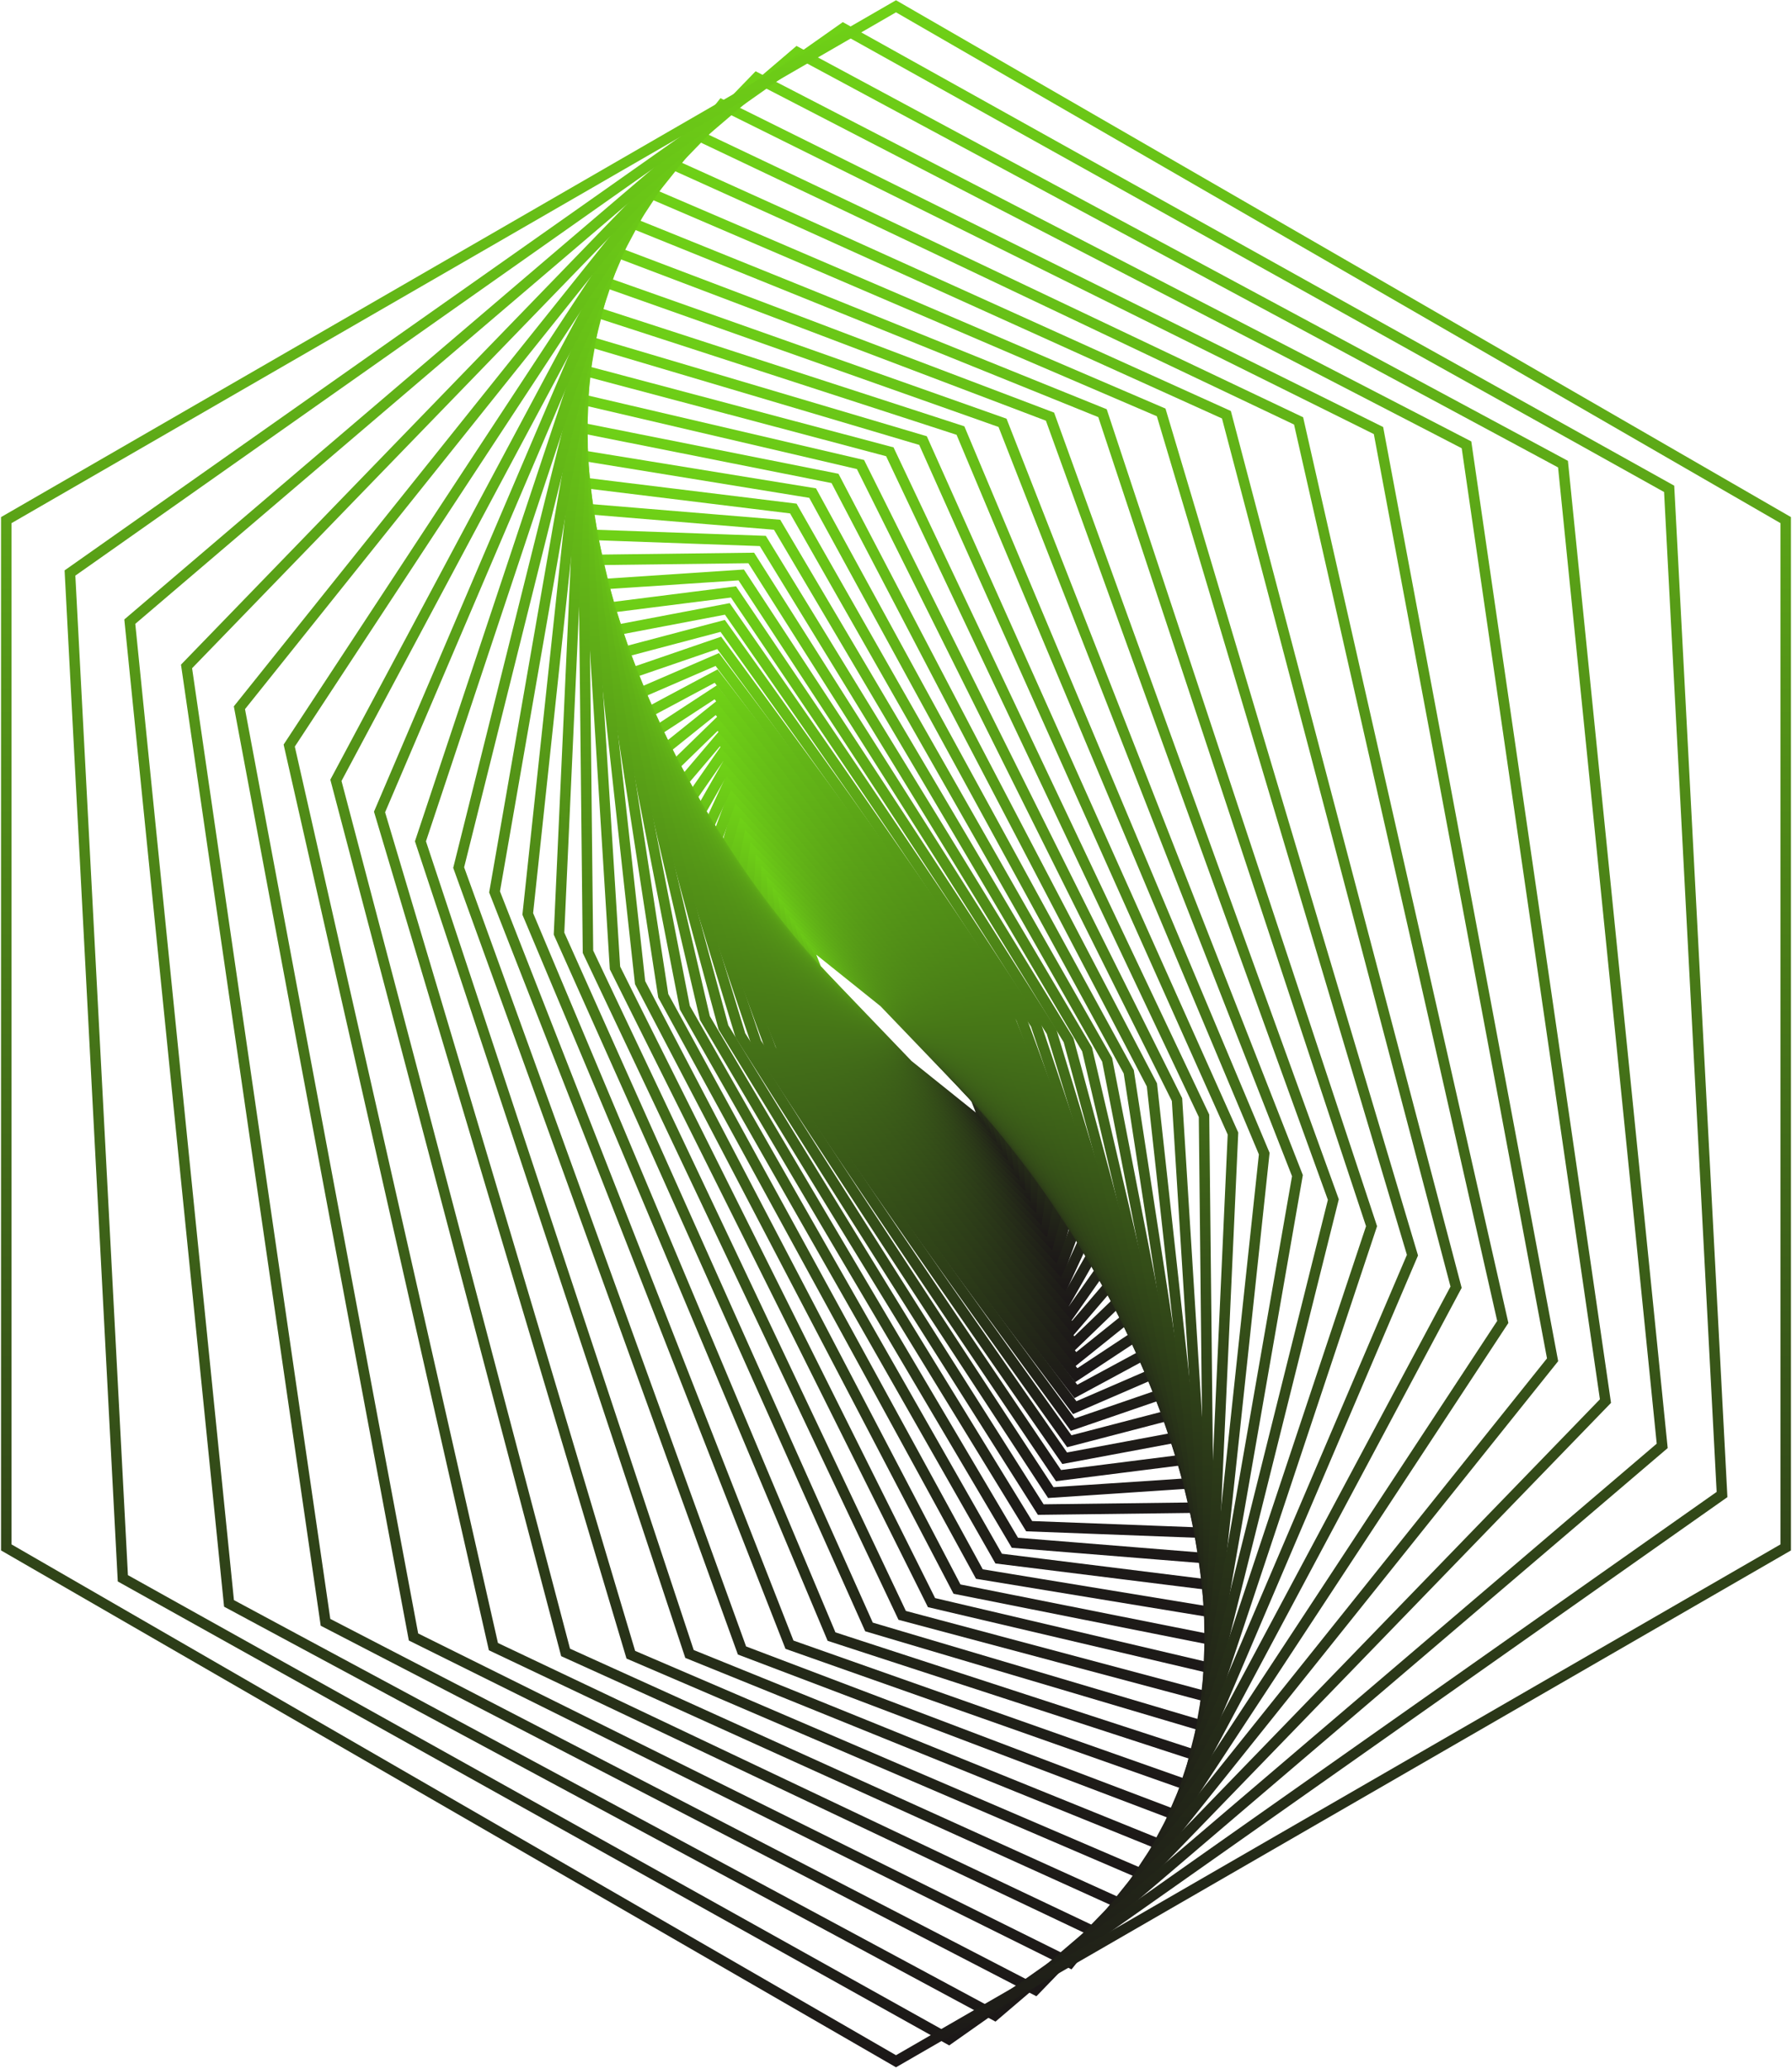 <svg width="856" height="988" viewBox="0 0 856 988" fill="none" xmlns="http://www.w3.org/2000/svg">
<path d="M422.284 478.705L384.117 448.098L390.017 463.033L433.716 508.575L471.883 539.182L465.983 524.247L422.284 478.705Z" stroke="url(#paint0_linear_3_250)" stroke-width="5" stroke-miterlimit="10"/>
<path d="M422.468 478.152L382.089 444.963L387.62 460.451L433.531 509.312L473.911 542.501L468.38 526.829L422.468 478.152Z" stroke="url(#paint1_linear_3_250)" stroke-width="5" stroke-miterlimit="10"/>
<path d="M422.653 477.599L379.876 441.644L385.039 457.685L433.347 509.866L476.123 545.82L470.961 529.779L422.653 477.599Z" stroke="url(#paint2_linear_3_250)" stroke-width="5" stroke-miterlimit="10"/>
<path d="M423.022 477.046L377.479 437.957L382.458 454.735L432.978 510.419L478.521 549.323L473.542 532.729L423.022 477.046Z" stroke="url(#paint3_linear_3_250)" stroke-width="5" stroke-miterlimit="10"/>
<path d="M423.575 476.492L375.267 434.269L379.692 451.601L432.425 510.972L480.733 553.195L476.308 535.863L423.575 476.492Z" stroke="url(#paint4_linear_3_250)" stroke-width="5" stroke-miterlimit="10"/>
<path d="M424.128 475.755L372.87 430.397L376.927 448.098L431.872 511.525L483.13 557.067L479.074 539.182L424.128 475.755Z" stroke="url(#paint5_linear_3_250)" stroke-width="5" stroke-miterlimit="10"/>
<path d="M424.681 475.202L370.657 426.156L373.976 444.594L431.319 512.078L485.343 561.308L482.024 542.87L424.681 475.202Z" stroke="url(#paint6_linear_3_250)" stroke-width="5" stroke-miterlimit="10"/>
<path d="M425.419 474.833L368.261 421.731L370.842 440.722L430.582 512.631L487.74 565.549L485.159 546.557L425.419 474.833Z" stroke="url(#paint7_linear_3_250)" stroke-width="5" stroke-miterlimit="10"/>
<path d="M426.156 474.28L365.863 417.306L367.707 436.666L429.844 513.184L490.137 570.158L488.293 550.614L426.156 474.28Z" stroke="url(#paint8_linear_3_250)" stroke-width="5" stroke-miterlimit="10"/>
<path d="M427.079 473.727L363.467 412.512L364.389 432.425L428.922 513.553L492.534 574.952L491.612 555.039L427.079 473.727Z" stroke="url(#paint9_linear_3_250)" stroke-width="5" stroke-miterlimit="10"/>
<path d="M428.184 473.358L361.254 407.534L361.069 427.816L427.816 514.106L494.746 579.931L494.93 559.649L428.184 473.358Z" stroke="url(#paint10_linear_3_250)" stroke-width="5" stroke-miterlimit="10"/>
<path d="M429.291 472.989L358.857 402.371L357.566 423.022L426.71 514.475L497.143 585.093L498.434 564.442L429.291 472.989Z" stroke="url(#paint11_linear_3_250)" stroke-width="5" stroke-miterlimit="10"/>
<path d="M430.766 472.62L356.645 396.839L353.879 417.859L425.235 514.844L499.356 590.625L502.122 569.421L430.766 472.62Z" stroke="url(#paint12_linear_3_250)" stroke-width="5" stroke-miterlimit="10"/>
<path d="M432.241 472.436L354.432 391.124L350.191 412.512L423.76 515.028L501.569 596.156L505.81 574.952L432.241 472.436Z" stroke="url(#paint13_linear_3_250)" stroke-width="5" stroke-miterlimit="10"/>
<path d="M433.901 472.252L352.404 385.408L346.319 406.796L422.1 515.213L503.781 602.056L509.682 580.668L433.901 472.252Z" stroke="url(#paint14_linear_3_250)" stroke-width="5" stroke-miterlimit="10"/>
<path d="M435.929 472.067L350.376 379.139L342.447 400.712L420.072 515.213L505.625 608.141L513.554 586.568L435.929 472.067Z" stroke="url(#paint15_linear_3_250)" stroke-width="5" stroke-miterlimit="10"/>
<path d="M437.957 472.067L348.532 372.87L338.575 394.442L418.044 515.213L507.469 614.594L517.426 593.022L437.957 472.067Z" stroke="url(#paint16_linear_3_250)" stroke-width="5" stroke-miterlimit="10"/>
<path d="M440.354 472.252L346.688 366.416L334.519 387.805L415.647 515.213L509.312 621.048L521.482 599.659L440.354 472.252Z" stroke="url(#paint17_linear_3_250)" stroke-width="5" stroke-miterlimit="10"/>
<path d="M442.935 472.436L345.212 359.594L330.462 380.798L413.065 514.844L510.787 627.87L525.722 606.666L442.935 472.436Z" stroke="url(#paint18_linear_3_250)" stroke-width="5" stroke-miterlimit="10"/>
<path d="M445.701 472.989L343.922 352.588L326.222 373.423L410.3 514.475L512.079 634.692L529.779 614.041L445.701 472.989Z" stroke="url(#paint19_linear_3_250)" stroke-width="5" stroke-miterlimit="10"/>
<path d="M449.02 473.542L343 345.397L322.165 365.679L406.981 513.922L513 641.883L533.835 621.785L449.02 473.542Z" stroke="url(#paint20_linear_3_250)" stroke-width="5" stroke-miterlimit="10"/>
<path d="M452.338 474.28L342.262 338.022L317.924 357.566L403.661 513.184L513.737 649.258L538.076 629.714L452.338 474.28Z" stroke="url(#paint21_linear_3_250)" stroke-width="5" stroke-miterlimit="10"/>
<path d="M456.211 475.202L341.894 330.646L313.684 349.085L399.79 512.262L514.107 656.818L542.317 638.195L456.211 475.202Z" stroke="url(#paint22_linear_3_250)" stroke-width="5" stroke-miterlimit="10"/>
<path d="M460.451 476.308L342.078 322.902L309.627 340.234L395.549 511.156L513.922 664.562L546.373 647.046L460.451 476.308Z" stroke="url(#paint23_linear_3_250)" stroke-width="5" stroke-miterlimit="10"/>
<path d="M464.877 477.599L342.632 314.974L305.571 331.015L391.124 509.681L513.37 672.306L550.43 656.265L464.877 477.599Z" stroke="url(#paint24_linear_3_250)" stroke-width="5" stroke-miterlimit="10"/>
<path d="M469.854 479.258L343.553 307.046L301.698 321.427L386.145 508.022L512.447 680.419L554.301 666.037L469.854 479.258Z" stroke="url(#paint25_linear_3_250)" stroke-width="5" stroke-miterlimit="10"/>
<path d="M475.386 481.286L345.212 298.933L297.826 311.471L380.614 506.178L510.787 688.347L558.173 675.994L475.386 481.286Z" stroke="url(#paint26_linear_3_250)" stroke-width="5" stroke-miterlimit="10"/>
<path d="M481.286 483.683L347.425 290.82L294.139 300.961L374.714 503.781L508.575 696.46L561.861 686.503L481.286 483.683Z" stroke="url(#paint27_linear_3_250)" stroke-width="5" stroke-miterlimit="10"/>
<path d="M487.74 486.265L350.375 282.707L290.636 290.267L368.26 501.2L505.625 704.757L565.365 697.197L487.74 486.265Z" stroke="url(#paint28_linear_3_250)" stroke-width="5" stroke-miterlimit="10"/>
<path d="M494.746 489.215L354.063 274.594L287.501 279.02L361.254 498.065L501.937 712.87L568.499 708.445L494.746 489.215Z" stroke="url(#paint29_linear_3_250)" stroke-width="5" stroke-miterlimit="10"/>
<path d="M502.306 492.718L358.857 266.482L284.551 267.404L353.694 494.562L497.143 720.983L571.449 720.061L502.306 492.718Z" stroke="url(#paint30_linear_3_250)" stroke-width="5" stroke-miterlimit="10"/>
<path d="M510.419 496.774L364.388 258.369L281.97 255.419L345.581 490.69L491.612 728.911L574.03 732.046L510.419 496.774Z" stroke="url(#paint31_linear_3_250)" stroke-width="5" stroke-miterlimit="10"/>
<path d="M519.269 501.2L371.21 250.625L279.941 243.065L336.731 486.265L484.79 736.839L576.059 744.215L519.269 501.2Z" stroke="url(#paint32_linear_3_250)" stroke-width="5" stroke-miterlimit="10"/>
<path d="M528.857 506.178L378.955 242.881L278.282 230.527L327.143 481.286L477.046 744.399L577.718 756.937L528.857 506.178Z" stroke="url(#paint33_linear_3_250)" stroke-width="5" stroke-miterlimit="10"/>
<path d="M539.182 511.894L388.174 235.505L277.176 217.436L316.818 475.57L467.827 751.774L578.824 770.028L539.182 511.894Z" stroke="url(#paint34_linear_3_250)" stroke-width="5" stroke-miterlimit="10"/>
<path d="M550.245 518.163L398.867 228.499L276.622 204.161L305.754 469.301L457.132 758.965L579.377 783.304L550.245 518.163Z" stroke="url(#paint35_linear_3_250)" stroke-width="5" stroke-miterlimit="10"/>
<path d="M562.23 525.169L411.037 221.861L276.807 190.516L293.77 462.295L444.963 765.419L579.193 796.948L562.23 525.169Z" stroke="url(#paint36_linear_3_250)" stroke-width="5" stroke-miterlimit="10"/>
<path d="M575.136 532.913L425.05 215.777L277.913 176.688L280.863 454.551L430.95 771.503L578.087 810.777L575.136 532.913Z" stroke="url(#paint37_linear_3_250)" stroke-width="5" stroke-miterlimit="10"/>
<path d="M588.966 541.395L440.907 210.429L279.942 162.675L267.035 445.885L415.094 777.035L576.059 824.789L588.966 541.395Z" stroke="url(#paint38_linear_3_250)" stroke-width="5" stroke-miterlimit="10"/>
<path d="M603.9 550.983L458.792 205.636L282.891 148.477L252.1 436.482L397.208 781.644L573.108 838.987L603.9 550.983Z" stroke="url(#paint39_linear_3_250)" stroke-width="5" stroke-miterlimit="10"/>
<path d="M619.757 561.492L478.89 201.948L287.133 134.095L236.243 425.972L377.111 785.516L568.868 853.184L619.757 561.492Z" stroke="url(#paint40_linear_3_250)" stroke-width="5" stroke-miterlimit="10"/>
<path d="M636.905 572.924L501.569 198.998L292.664 119.714L219.096 414.356L354.432 788.282L563.336 867.566L636.905 572.924Z" stroke="url(#paint41_linear_3_250)" stroke-width="5" stroke-miterlimit="10"/>
<path d="M655.158 585.646L526.644 197.338L299.486 105.516L200.842 401.818L329.356 789.941L556.514 881.948L655.158 585.646Z" stroke="url(#paint42_linear_3_250)" stroke-width="5" stroke-miterlimit="10"/>
<path d="M674.702 599.475L554.67 196.97L307.967 91.134L181.297 387.805L301.329 790.31L548.032 896.145L674.702 599.475Z" stroke="url(#paint43_linear_3_250)" stroke-width="5" stroke-miterlimit="10"/>
<path d="M695.538 614.779L585.831 198.076L318.293 77.121L160.462 372.686L270.169 789.204L537.707 910.343L695.538 614.779Z" stroke="url(#paint44_linear_3_250)" stroke-width="5" stroke-miterlimit="10"/>
<path d="M717.849 631.373L620.311 201.026L330.463 63.293L138.152 356.091L235.69 786.438L525.538 923.987L717.849 631.373Z" stroke="url(#paint45_linear_3_250)" stroke-width="5" stroke-miterlimit="10"/>
<path d="M741.633 649.443L658.477 205.636L344.843 50.017L114.366 338.022L197.522 781.829L511.156 937.447L741.633 649.443Z" stroke="url(#paint46_linear_3_250)" stroke-width="5" stroke-miterlimit="10"/>
<path d="M766.894 669.171L700.516 212.458L361.438 37.111L89.106 318.293L155.484 774.822L494.562 950.354L766.894 669.171Z" stroke="url(#paint47_linear_3_250)" stroke-width="5" stroke-miterlimit="10"/>
<path d="M793.998 690.56L746.611 221.677L380.798 24.941L62.002 296.905L109.388 765.787L475.201 962.523L793.998 690.56Z" stroke="url(#paint48_linear_3_250)" stroke-width="5" stroke-miterlimit="10"/>
<path d="M822.577 713.792L797.317 233.477L402.74 13.51L33.423 273.672L58.683 753.803L453.26 973.954L822.577 713.792Z" stroke="url(#paint49_linear_3_250)" stroke-width="5" stroke-miterlimit="10"/>
<path d="M853 739.052V248.412L428 3L3 248.412V739.052L428 984.464L853 739.052Z" stroke="url(#paint50_linear_3_250)" stroke-width="5" stroke-miterlimit="10"/>
<defs>
<linearGradient id="paint0_linear_3_250" x1="428" y1="448.098" x2="428" y2="539.182" gradientUnits="userSpaceOnUse">
<stop stop-color="#6FD117"/>
<stop offset="1" stop-color="#1C1818"/>
</linearGradient>
<linearGradient id="paint1_linear_3_250" x1="428" y1="444.963" x2="428" y2="542.501" gradientUnits="userSpaceOnUse">
<stop stop-color="#6FD117"/>
<stop offset="1" stop-color="#1C1818"/>
</linearGradient>
<linearGradient id="paint2_linear_3_250" x1="428" y1="441.644" x2="428" y2="545.82" gradientUnits="userSpaceOnUse">
<stop stop-color="#6FD117"/>
<stop offset="1" stop-color="#1C1818"/>
</linearGradient>
<linearGradient id="paint3_linear_3_250" x1="428" y1="437.957" x2="428" y2="549.323" gradientUnits="userSpaceOnUse">
<stop stop-color="#6FD117"/>
<stop offset="1" stop-color="#1C1818"/>
</linearGradient>
<linearGradient id="paint4_linear_3_250" x1="428" y1="434.269" x2="428" y2="553.195" gradientUnits="userSpaceOnUse">
<stop stop-color="#6FD117"/>
<stop offset="1" stop-color="#1C1818"/>
</linearGradient>
<linearGradient id="paint5_linear_3_250" x1="428" y1="430.397" x2="428" y2="557.067" gradientUnits="userSpaceOnUse">
<stop stop-color="#6FD117"/>
<stop offset="1" stop-color="#1C1818"/>
</linearGradient>
<linearGradient id="paint6_linear_3_250" x1="428" y1="426.156" x2="428" y2="561.308" gradientUnits="userSpaceOnUse">
<stop stop-color="#6FD117"/>
<stop offset="1" stop-color="#1C1818"/>
</linearGradient>
<linearGradient id="paint7_linear_3_250" x1="428" y1="421.731" x2="428" y2="565.549" gradientUnits="userSpaceOnUse">
<stop stop-color="#6FD117"/>
<stop offset="1" stop-color="#1C1818"/>
</linearGradient>
<linearGradient id="paint8_linear_3_250" x1="428" y1="417.306" x2="428" y2="570.158" gradientUnits="userSpaceOnUse">
<stop stop-color="#6FD117"/>
<stop offset="1" stop-color="#1C1818"/>
</linearGradient>
<linearGradient id="paint9_linear_3_250" x1="428" y1="412.512" x2="428" y2="574.952" gradientUnits="userSpaceOnUse">
<stop stop-color="#6FD117"/>
<stop offset="1" stop-color="#1C1818"/>
</linearGradient>
<linearGradient id="paint10_linear_3_250" x1="428" y1="407.534" x2="428" y2="579.931" gradientUnits="userSpaceOnUse">
<stop stop-color="#6FD117"/>
<stop offset="1" stop-color="#1C1818"/>
</linearGradient>
<linearGradient id="paint11_linear_3_250" x1="428" y1="402.371" x2="428" y2="585.093" gradientUnits="userSpaceOnUse">
<stop stop-color="#6FD117"/>
<stop offset="1" stop-color="#1C1818"/>
</linearGradient>
<linearGradient id="paint12_linear_3_250" x1="428" y1="396.839" x2="428" y2="590.625" gradientUnits="userSpaceOnUse">
<stop stop-color="#6FD117"/>
<stop offset="1" stop-color="#1C1818"/>
</linearGradient>
<linearGradient id="paint13_linear_3_250" x1="428.001" y1="391.124" x2="428.001" y2="596.156" gradientUnits="userSpaceOnUse">
<stop stop-color="#6FD117"/>
<stop offset="1" stop-color="#1C1818"/>
</linearGradient>
<linearGradient id="paint14_linear_3_250" x1="428" y1="385.408" x2="428" y2="602.056" gradientUnits="userSpaceOnUse">
<stop stop-color="#6FD117"/>
<stop offset="1" stop-color="#1C1818"/>
</linearGradient>
<linearGradient id="paint15_linear_3_250" x1="428" y1="379.139" x2="428" y2="608.141" gradientUnits="userSpaceOnUse">
<stop stop-color="#6FD117"/>
<stop offset="1" stop-color="#1C1818"/>
</linearGradient>
<linearGradient id="paint16_linear_3_250" x1="428" y1="372.87" x2="428" y2="614.594" gradientUnits="userSpaceOnUse">
<stop stop-color="#6FD117"/>
<stop offset="1" stop-color="#1C1818"/>
</linearGradient>
<linearGradient id="paint17_linear_3_250" x1="428" y1="366.416" x2="428" y2="621.048" gradientUnits="userSpaceOnUse">
<stop stop-color="#6FD117"/>
<stop offset="1" stop-color="#1C1818"/>
</linearGradient>
<linearGradient id="paint18_linear_3_250" x1="428.092" y1="359.594" x2="428.092" y2="627.87" gradientUnits="userSpaceOnUse">
<stop stop-color="#6FD117"/>
<stop offset="1" stop-color="#1C1818"/>
</linearGradient>
<linearGradient id="paint19_linear_3_250" x1="428" y1="352.588" x2="428" y2="634.692" gradientUnits="userSpaceOnUse">
<stop stop-color="#6FD117"/>
<stop offset="1" stop-color="#1C1818"/>
</linearGradient>
<linearGradient id="paint20_linear_3_250" x1="428" y1="345.397" x2="428" y2="641.883" gradientUnits="userSpaceOnUse">
<stop stop-color="#6FD117"/>
<stop offset="1" stop-color="#1C1818"/>
</linearGradient>
<linearGradient id="paint21_linear_3_250" x1="428" y1="338.022" x2="428" y2="649.258" gradientUnits="userSpaceOnUse">
<stop stop-color="#6FD117"/>
<stop offset="1" stop-color="#1C1818"/>
</linearGradient>
<linearGradient id="paint22_linear_3_250" x1="428" y1="330.646" x2="428" y2="656.818" gradientUnits="userSpaceOnUse">
<stop stop-color="#6FD117"/>
<stop offset="1" stop-color="#1C1818"/>
</linearGradient>
<linearGradient id="paint23_linear_3_250" x1="428" y1="322.902" x2="428" y2="664.562" gradientUnits="userSpaceOnUse">
<stop stop-color="#6FD117"/>
<stop offset="1" stop-color="#1C1818"/>
</linearGradient>
<linearGradient id="paint24_linear_3_250" x1="428.001" y1="314.974" x2="428.001" y2="672.306" gradientUnits="userSpaceOnUse">
<stop stop-color="#6FD117"/>
<stop offset="1" stop-color="#1C1818"/>
</linearGradient>
<linearGradient id="paint25_linear_3_250" x1="428" y1="307.046" x2="428" y2="680.419" gradientUnits="userSpaceOnUse">
<stop stop-color="#6FD117"/>
<stop offset="1" stop-color="#1C1818"/>
</linearGradient>
<linearGradient id="paint26_linear_3_250" x1="428" y1="298.933" x2="428" y2="688.347" gradientUnits="userSpaceOnUse">
<stop stop-color="#6FD117"/>
<stop offset="1" stop-color="#1C1818"/>
</linearGradient>
<linearGradient id="paint27_linear_3_250" x1="428" y1="290.82" x2="428" y2="696.46" gradientUnits="userSpaceOnUse">
<stop stop-color="#6FD117"/>
<stop offset="1" stop-color="#1C1818"/>
</linearGradient>
<linearGradient id="paint28_linear_3_250" x1="428" y1="282.707" x2="428" y2="704.757" gradientUnits="userSpaceOnUse">
<stop stop-color="#6FD117"/>
<stop offset="1" stop-color="#1C1818"/>
</linearGradient>
<linearGradient id="paint29_linear_3_250" x1="428" y1="274.594" x2="428" y2="712.87" gradientUnits="userSpaceOnUse">
<stop stop-color="#6FD117"/>
<stop offset="1" stop-color="#1C1818"/>
</linearGradient>
<linearGradient id="paint30_linear_3_250" x1="428" y1="266.482" x2="428" y2="720.983" gradientUnits="userSpaceOnUse">
<stop stop-color="#6FD117"/>
<stop offset="1" stop-color="#1C1818"/>
</linearGradient>
<linearGradient id="paint31_linear_3_250" x1="428" y1="255.419" x2="428" y2="732.046" gradientUnits="userSpaceOnUse">
<stop stop-color="#6FD117"/>
<stop offset="1" stop-color="#1C1818"/>
</linearGradient>
<linearGradient id="paint32_linear_3_250" x1="428" y1="243.065" x2="428" y2="744.215" gradientUnits="userSpaceOnUse">
<stop stop-color="#6FD117"/>
<stop offset="1" stop-color="#1C1818"/>
</linearGradient>
<linearGradient id="paint33_linear_3_250" x1="428" y1="230.527" x2="428" y2="756.937" gradientUnits="userSpaceOnUse">
<stop stop-color="#6FD117"/>
<stop offset="1" stop-color="#1C1818"/>
</linearGradient>
<linearGradient id="paint34_linear_3_250" x1="428" y1="217.436" x2="428" y2="770.028" gradientUnits="userSpaceOnUse">
<stop stop-color="#6FD117"/>
<stop offset="1" stop-color="#1C1818"/>
</linearGradient>
<linearGradient id="paint35_linear_3_250" x1="428" y1="204.161" x2="428" y2="783.304" gradientUnits="userSpaceOnUse">
<stop stop-color="#6FD117"/>
<stop offset="1" stop-color="#1C1818"/>
</linearGradient>
<linearGradient id="paint36_linear_3_250" x1="428" y1="190.516" x2="428" y2="796.948" gradientUnits="userSpaceOnUse">
<stop stop-color="#6FD117"/>
<stop offset="1" stop-color="#1C1818"/>
</linearGradient>
<linearGradient id="paint37_linear_3_250" x1="428" y1="176.688" x2="428" y2="810.777" gradientUnits="userSpaceOnUse">
<stop stop-color="#6FD117"/>
<stop offset="1" stop-color="#1C1818"/>
</linearGradient>
<linearGradient id="paint38_linear_3_250" x1="428" y1="162.675" x2="428" y2="824.789" gradientUnits="userSpaceOnUse">
<stop stop-color="#6FD117"/>
<stop offset="1" stop-color="#1C1818"/>
</linearGradient>
<linearGradient id="paint39_linear_3_250" x1="428" y1="148.477" x2="428" y2="838.987" gradientUnits="userSpaceOnUse">
<stop stop-color="#6FD117"/>
<stop offset="1" stop-color="#1C1818"/>
</linearGradient>
<linearGradient id="paint40_linear_3_250" x1="428" y1="134.095" x2="428" y2="853.184" gradientUnits="userSpaceOnUse">
<stop stop-color="#6FD117"/>
<stop offset="1" stop-color="#1C1818"/>
</linearGradient>
<linearGradient id="paint41_linear_3_250" x1="428" y1="119.714" x2="428" y2="867.566" gradientUnits="userSpaceOnUse">
<stop stop-color="#6FD117"/>
<stop offset="1" stop-color="#1C1818"/>
</linearGradient>
<linearGradient id="paint42_linear_3_250" x1="428" y1="105.516" x2="428" y2="881.948" gradientUnits="userSpaceOnUse">
<stop stop-color="#6FD117"/>
<stop offset="1" stop-color="#1C1818"/>
</linearGradient>
<linearGradient id="paint43_linear_3_250" x1="428" y1="91.134" x2="428" y2="896.145" gradientUnits="userSpaceOnUse">
<stop stop-color="#6FD117"/>
<stop offset="1" stop-color="#1C1818"/>
</linearGradient>
<linearGradient id="paint44_linear_3_250" x1="428" y1="77.121" x2="428" y2="910.343" gradientUnits="userSpaceOnUse">
<stop stop-color="#6FD117"/>
<stop offset="1" stop-color="#1C1818"/>
</linearGradient>
<linearGradient id="paint45_linear_3_250" x1="428.001" y1="63.293" x2="428.001" y2="923.987" gradientUnits="userSpaceOnUse">
<stop stop-color="#6FD117"/>
<stop offset="1" stop-color="#1C1818"/>
</linearGradient>
<linearGradient id="paint46_linear_3_250" x1="428" y1="50.017" x2="428" y2="937.447" gradientUnits="userSpaceOnUse">
<stop stop-color="#6FD117"/>
<stop offset="1" stop-color="#1C1818"/>
</linearGradient>
<linearGradient id="paint47_linear_3_250" x1="428" y1="37.111" x2="428" y2="950.354" gradientUnits="userSpaceOnUse">
<stop stop-color="#6FD117"/>
<stop offset="1" stop-color="#1C1818"/>
</linearGradient>
<linearGradient id="paint48_linear_3_250" x1="428" y1="24.941" x2="428" y2="962.523" gradientUnits="userSpaceOnUse">
<stop stop-color="#6FD117"/>
<stop offset="1" stop-color="#1C1818"/>
</linearGradient>
<linearGradient id="paint49_linear_3_250" x1="428" y1="13.51" x2="428" y2="973.954" gradientUnits="userSpaceOnUse">
<stop stop-color="#6FD117"/>
<stop offset="1" stop-color="#1C1818"/>
</linearGradient>
<linearGradient id="paint50_linear_3_250" x1="428" y1="3" x2="428" y2="984.464" gradientUnits="userSpaceOnUse">
<stop stop-color="#6FD117"/>
<stop offset="1" stop-color="#1C1818"/>
</linearGradient>
</defs>
</svg>
